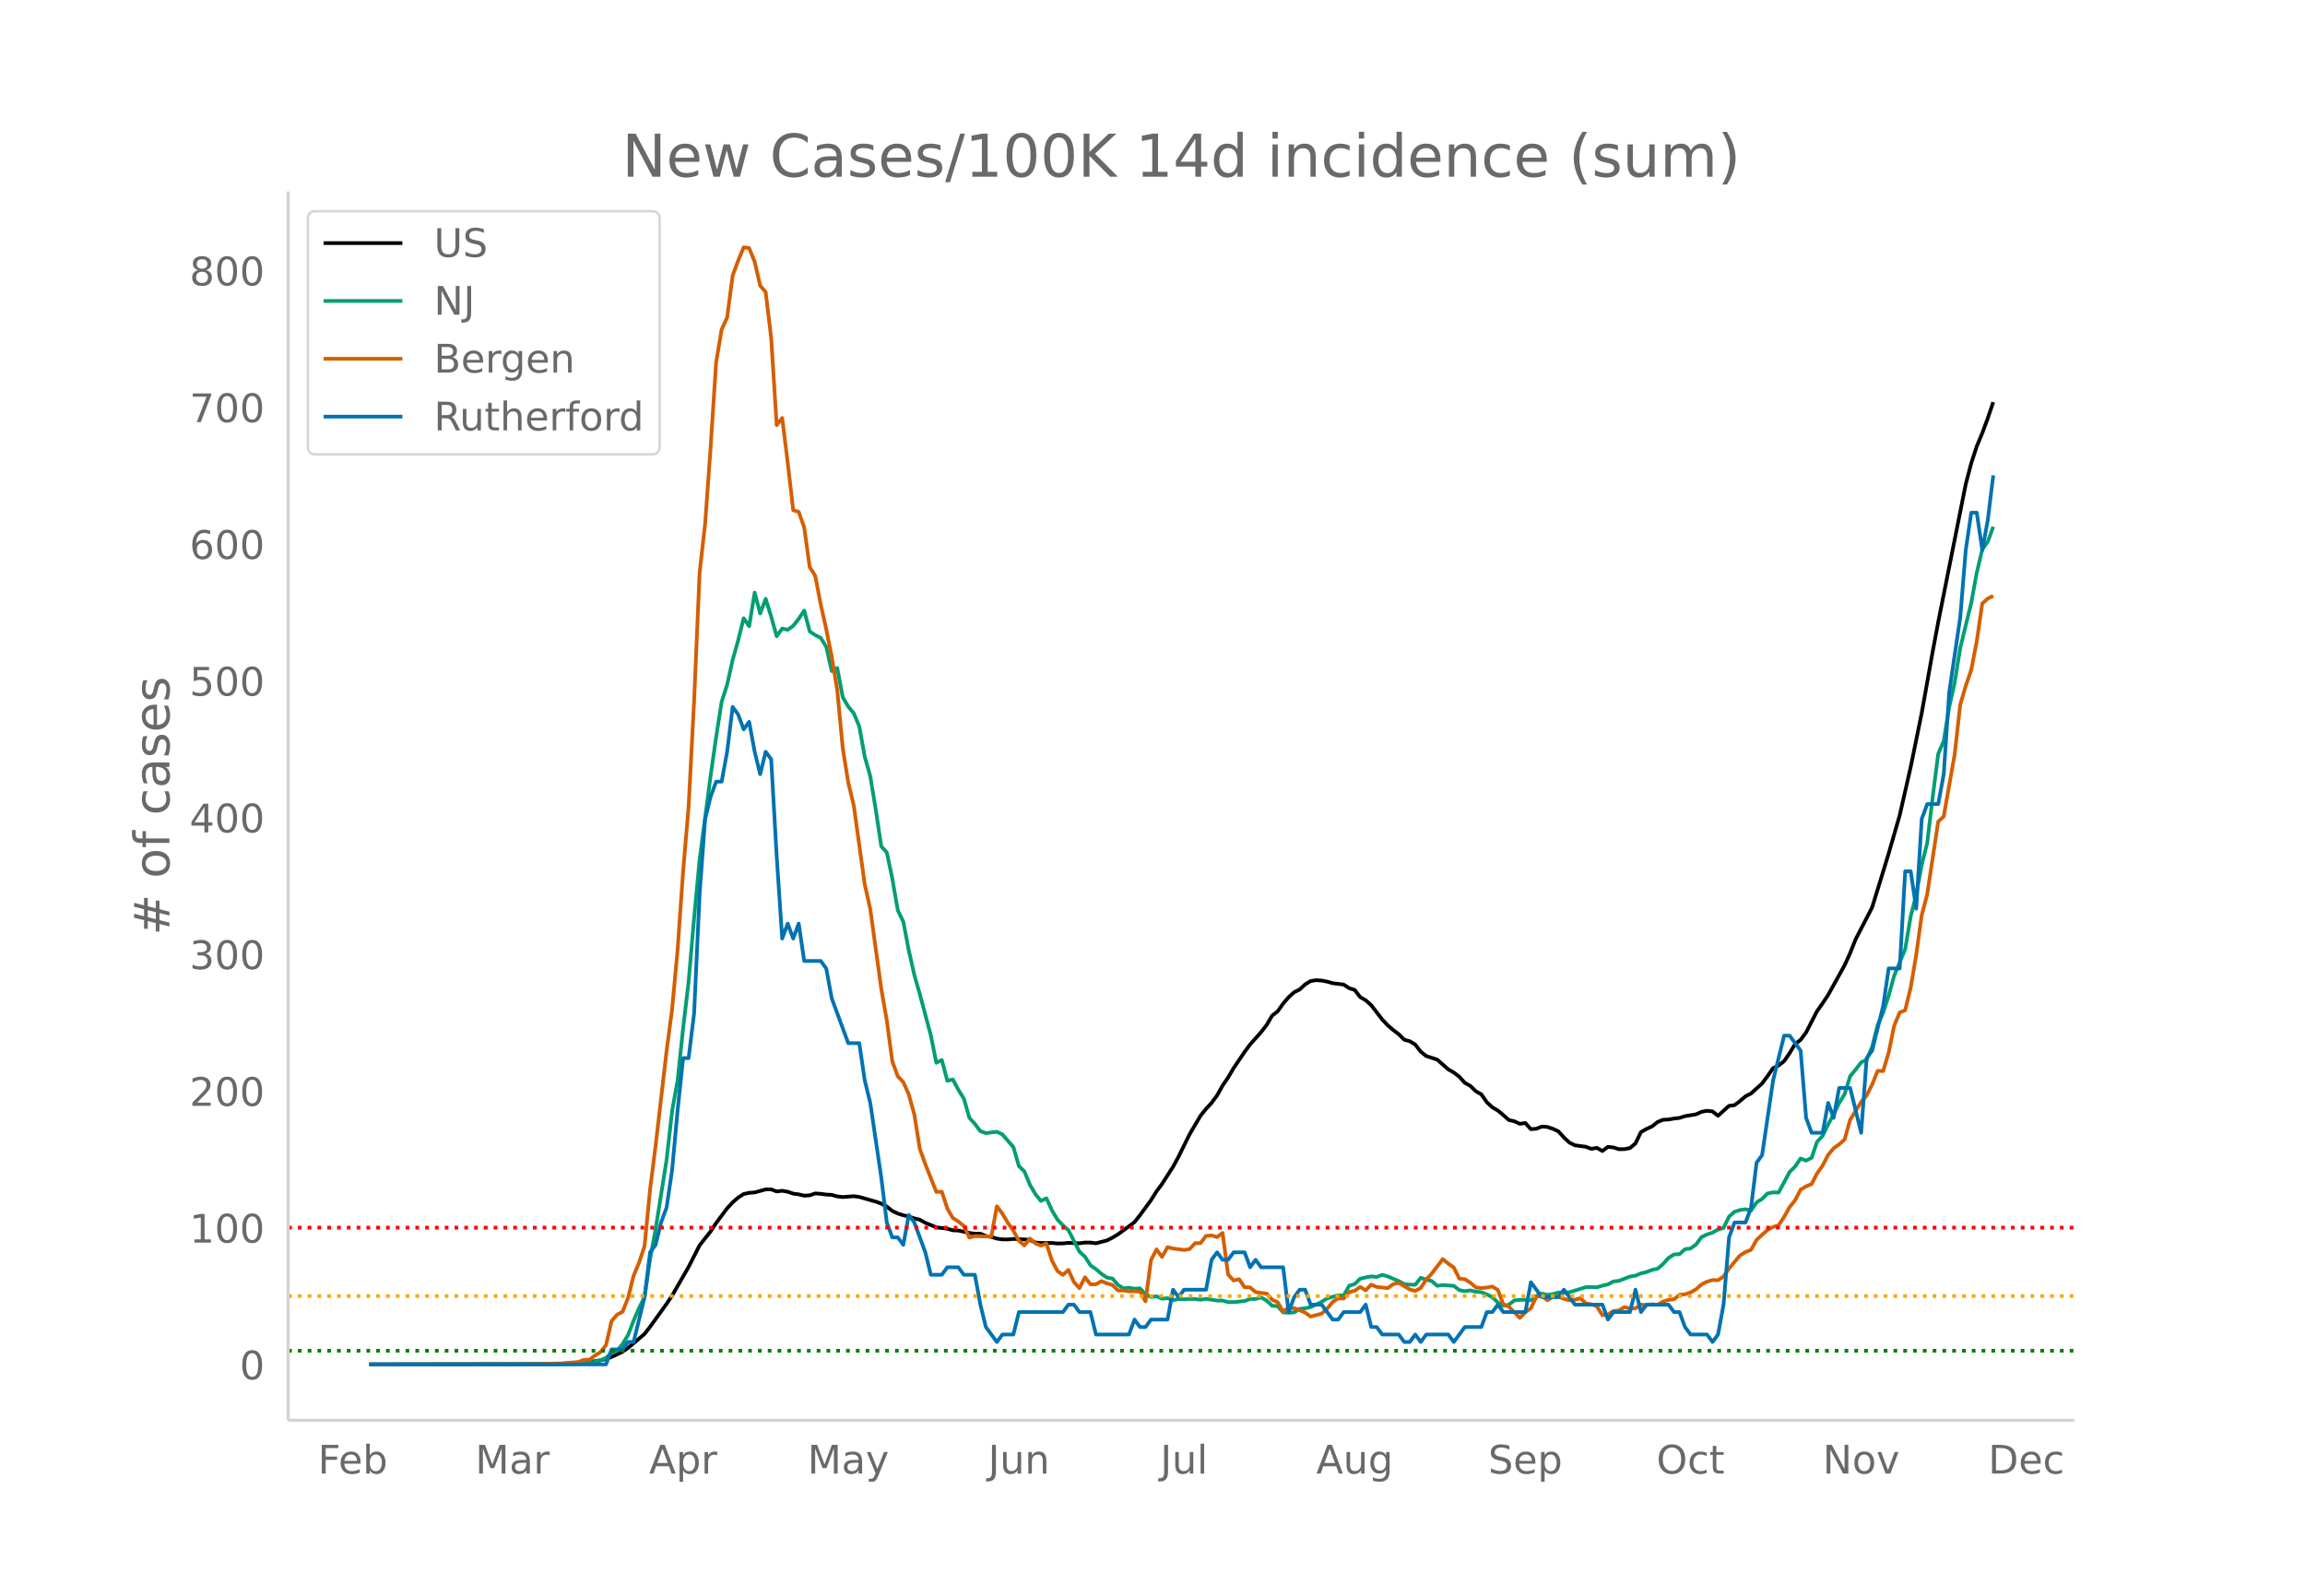 <svg height="864" viewBox="0 0 936 648" width="1248" xmlns="http://www.w3.org/2000/svg" xmlns:xlink="http://www.w3.org/1999/xlink"><defs><style>*{stroke-linecap:butt;stroke-linejoin:round}</style></defs><g id="figure_1"><path d="M0 648h936V0H0z" fill="#fff" id="patch_1"/><g id="axes_1"><path d="M117 576.72h725.4V77.76H117z" fill="none" id="patch_2"/><path clip-path="url(#pc5590ddd05)" d="M149.973 554.04l71.534-.107 8.942-.24 6.706-.45 4.47-.503 2.236-.371 2.236-.547 2.235-.78 4.47-2.144 2.236-1.518 6.707-5.729 2.235-2.873 6.706-9.334 2.236-3.32 6.706-11.679 4.471-8.766 4.471-5.658 2.235-3.375 4.471-5.99 2.236-2.406 2.235-1.945 2.236-1.447 2.235-.49 2.235-.154 4.471-1.231 2.236-.017 2.235.852 2.236-.277 2.235.39 2.236.76 2.235.3 2.235.532 2.236-.137 2.235-.771 2.236.16 2.235.303 2.236.12 2.235.615 2.235.27 4.471-.343 2.236.294 6.706 1.912 2.236.803 2.235 1.205 2.235 1.77 2.236 1.044 2.235.728 2.236.474 2.235.78 2.236.552 2.235 1.247 4.471 1.834 4.47.555 2.236.658 2.236.081 4.47.983 2.236.342 2.235-.04 2.236.945 2.235.375 2.236.686 2.235.31 2.236.026 2.235-.21 4.471.204 2.235.186 2.236 1.076 2.235.188 4.471-.026 2.236.22 2.235-.03 2.235-.222 4.471.183 2.236-.306 2.235.01 2.236.289 4.47-1.161 2.236-1.134 2.235-1.336 4.471-3.286 2.236-1.683 2.235-2.831 4.471-6.073 2.236-3.6 2.235-2.986 4.47-6.956 2.236-4.122 4.471-9.054 4.471-7.6 2.235-2.761 2.236-2.422 2.235-3.022 2.236-4.014 2.235-3.262 2.236-3.797 4.47-6.611 2.236-3.018 4.47-5.029 2.236-2.865 2.236-3.812 2.235-1.74 2.236-3.138 2.235-2.613 2.236-2.01 2.235-1.118 2.235-2.075 2.236-1.359 2.235-.347 2.236.144 2.235.438 2.236.634 4.47.562 2.236 1.47 2.235.706 2.236 2.912 2.235 1.283 2.236 1.998 4.47 5.804 2.236 2.372 2.235 1.91 2.236 1.687 2.235 2.245 2.236.602 2.235 1.361 2.236 2.908 2.235 1.765 4.47 1.46 4.472 3.935 2.235 1.283 2.236 1.705 2.235 2.477 2.236 1.246 2.235 2.17 2.235 1.268 2.236 3.188 2.235 2.075 2.236 1.304 2.235 1.856 2.236 2.003 2.235.514 2.236 1.039 2.235-.327 2.235 2.48 2.236-.15 2.235-.9 2.236.167 2.235.745 2.236 1.033 2.235 2.445 2.235 2.107 2.236 1.119 4.47.6 2.236.84 2.236-.396 2.235 1.272 2.236-1.674 2.235.225 2.235.72 2.236-.027 2.235-.437 2.236-1.86 2.235-4.626 2.236-1.26 2.235-1.022 2.235-1.778 2.236-.937 2.235-.114 2.236-.383 2.235-.26 2.236-.717 4.47-.73 2.236-1.021 2.235-.42 2.236.233 2.235 1.787 4.471-4.032 2.236-.273 2.235-1.694 2.236-1.909 2.235-1.144 4.47-4.047 2.236-3.01 2.236-3.213 2.235-1.082 2.236-1.742 2.235-3.274 2.235-3.66 2.236-1.753 2.235-2.983 4.471-8.697 2.236-3.15 2.235-3.365 6.706-12.09 2.236-4.904 2.235-5.626 6.707-12.963 4.47-14.542 2.236-7.346 4.47-15.45 4.472-19.627 4.47-21.881 4.471-25.011 2.236-11.942 11.177-56.001 2.236-8.544 2.235-6.862 2.235-5.337 2.236-6.062 2.235-6.564h0" fill="none" stroke="#000" stroke-linecap="round" stroke-width="1.5" id="line2d_1"/><path clip-path="url(#pc5590ddd05)" d="M149.973 554.04l78.24-.094 8.942-.219 2.235-.3 4.471-1.056 2.236-1 2.235-1.964 2.235-.925 2.236-2.713 2.235-3.657 2.236-5.783 2.235-5.17 2.236-4.49 2.235-15.429 2.236-12.06 4.47-28.213 2.236-19.818 2.235-12.323 2.236-21.25 2.235-18.88 2.236-25.988L284.099 349l4.471-34.066 2.235-15.598 2.236-14.342 2.235-6.977 2.236-10.077 2.235-7.903 2.236-8.983 2.235 3.226 2.235-13.63 2.236 8.46 2.235-5.952 2.236 7.22 2.235 7.978 2.236-3.126 2.235.5 2.236-1.594 2.235-2.857 2.235-3.339 2.236 8.465 2.235 1.476 2.236 1.15 2.235 3.65 2.236 9.829 2.235-1.263 2.235 11.872 2.236 3.826 2.235 2.663 2.236 5.34 2.235 12.378 2.236 7.858 2.235 13.635 2.236 14.873 2.235 2.426 2.235 10.603 2.236 12.929 2.235 4.607 2.236 11.69 2.235 9.947 2.236 7.778 4.47 16.754 2.236 11.141 2.235-1.125 2.236 8.44 2.235-.557 2.236 4.201 2.235 3.576 2.236 7.79 2.235 2.482 2.235 2.97 2.236.787 4.47-.562 2.236 1.075 4.471 5.176 2.236 7.703 2.235 2.169 2.235 5.395 2.236 3.82 2.235 2.757 2.236-1.075 2.235 4.87 2.236 3.782 2.235 2.332 2.235 1.963 4.471 8.74 2.236 2.02 2.235 3.507 2.236 1.569 2.235 1.9 2.236 1.538 2.235.363 2.235 2.607 2.236 1.369 2.235-.231 2.236.375 2.235-.125 2.236 2.45 2.235 1.038 2.236-.25 2.235.95 2.235-.206 2.236.825 2.235-.45 2.236.1 2.235-.15 2.236.019 2.235.294 2.235-.382 4.471.726 2.236-.02 2.235.645h2.236l4.47-.45 2.236-.838 2.235.013 2.236-.638 2.235 1.281 2.236 2.101 2.235.175 2.236 2.5 2.235.182 2.236-.162 2.235-1.426 2.235-.256 2.236-.438 4.47-2.175 2.236-1.407 4.471-1.238 2.235.119 2.236-4.001 2.235-.663 2.236-2.2 2.235-.526 2.236-.394 2.235.2 2.236-.825 2.235.613 4.47 1.913 2.236 1.194 2.236.244 2.235.05 2.236-2.826 2.235.75 2.235.57 2.236 1.925 2.235-.3 4.471.331 2.236 1.713 2.235.438 2.236-.32 2.235.538 2.235.207 2.236.887 2.235 1.113 2.236 2.182 2.235 1.326 2.236-.444 2.235-1.738 2.236-.232 2.235.007 2.235.15 2.236-1.738 2.235-.994 2.236.587 2.235-.331 2.236-.669 2.235.156 2.235-.237 6.707-2.082 2.235-.038 2.236.094 2.235-.663 2.236-.518 2.235-1.194 2.235-.238 4.471-1.738 2.236-.375 2.235-.932 2.236-.531 2.235-.875 2.235-.463 2.236-1.882 2.235-2.507 2.236-1.406 2.235-.125 2.236-2.026 2.235-.281 2.236-1.582 2.235-3.038 2.235-1.082 2.236-.744 2.235-1.269 2.236-.625 2.235-4.589 2.236-1.982 2.235-.712 2.236-.332 2.235.563 2.235-3.326 2.236-1.413 2.235-2.232 2.236-.437 2.235.08 4.471-8.314 2.235-2.244 2.236-3.264 2.235.85 2.236-1.125 2.235-6.533 2.236-2.363 2.235-4.67 2.236-4.12 2.235-4.551 2.235-3.62 2.236-7.29 2.235-2.682 2.236-2.926 2.235-1.1 2.236-5.251 2.235-8.765 2.235-5.002 2.236-6.977 2.235-8.083 4.471-10.79 2.236-13.317 2.235-8.746 2.236-12.135 2.235-8.884 2.235-18.692 2.236-17.474 2.235-5.32 2.236-13.742 2.235-10.071 2.236-13.88 4.47-18.33 2.236-12.222 2.235-9.521 2.236-3.113 2.235-6.108h0" fill="none" stroke="#009e73" stroke-linecap="round" stroke-width="1.5" id="line2d_2"/><path clip-path="url(#pc5590ddd05)" d="M149.973 554.04l64.827-.06 13.413-.357 2.236-.238 2.235-.12 2.235-.238 2.236-.834 2.235-.06 2.236-1.727 2.235-1.37 2.236-2.859 2.235-9.71 2.235-2.62 2.236-1.191 2.235-5.6 2.236-8.994 2.235-5.361 2.236-6.79 2.235-22.934 2.236-17.572 4.47-38.659 2.236-16.917 2.235-24.065 2.236-31.927 2.235-26.27 2.236-43.007 2.235-52.06 2.236-19.777 2.235-31.153 2.235-34.49 2.236-13.283 2.235-4.884 2.236-17.036 2.235-6.016 2.236-5.421 2.235.298 2.235 5.54 2.236 9.709 2.235 2.62 2.236 18.645 2.235 35.383 2.236-2.919 2.235 18.049 2.236 19.418 2.235.656 2.235 6.314 2.236 16.142 2.235 3.515 2.236 11.615 2.235 10.067 2.236 11.139 2.235 13.522 2.235 23.648 2.236 13.938 2.235 9.293 4.471 32.166 2.236 9.947 4.47 32.404 2.236 12.748 2.235 16.678 2.236 6.076 2.235 2.383 2.236 5.003 2.235 8.101 2.236 13.939 2.235 6.255 4.471 11.258 2.235-.06 2.236 6.85 2.235 3.812 2.236 1.43 2.235 1.787 2.236 4.765 2.235-.655 4.47.179 2.236-.06 2.236-12.21 2.235 2.977 2.236 3.753 2.235 3.217 2.236 4.05 2.235 1.906 2.235-2.8 2.236 1.967 2.235.893 2.236-.834 2.235 6.91 2.236 4.229 2.235 1.608 2.235-2.025 2.236 4.944 2.235 2.442 2.236-4.408 2.235 2.86h2.236l2.235-1.31 2.236.952 2.235.655 2.235 2.204h2.236l2.235.358 2.236-.06 2.235.179 2.236 3.931 2.235-16.738 2.236-4.348 2.235 3.038 2.235-3.932 2.236.536 4.47.596 2.236-.357 2.236-2.383 2.235-.06 2.235-2.918 2.236-.18 2.235.656 2.236-1.668 2.235 16.858 2.236 2.442 2.235-.536 2.236 3.276 2.235.06 2.235 1.906 2.236.357 2.235.238 2.236 2.502 2.235 1.013 2.236 3.693 2.235-1.43 2.236.179 2.235.834 2.235.953 2.236 1.608 4.47-1.191 2.236-2.025 2.236-2.68 2.235-1.55 2.235.12 2.236-2.621 2.235-.536 2.236-1.55 2.235 1.37 2.236-2.322 2.235.953 4.471.476 2.235-1.608 2.236-.536 4.47 2.68 2.236.596 2.236-1.191 2.235-3.455 2.235-2.383 4.471-5.897 2.236 1.847 2.235 1.548 2.236 4.528 2.235.238 2.236 1.37 2.235 1.966 2.235.297 2.236-.238 2.235-.417 2.236 1.37 2.235 5.838 2.236.953 4.47 4.586 2.236-2.323 2.235-1.548 2.236-4.706 2.235-.417 2.236 1.846 2.235-1.37 2.236-.119 2.235.894 2.235.595 2.236-.238 2.235-.655 2.236 2.144 2.235.358 2.236.834 2.235 3.633 2.236-.298 2.235-1.43 2.235-.238 2.236-1.37 2.235.596 2.236-.06 2.235-1.548 2.236.238 2.235-.357 2.235.238 2.236-1.31 2.235-.715 2.236-.239 2.235-1.787 2.236-.238 2.235-.715 2.236-1.31 2.235-1.966 2.235-1.132 2.236-.655 2.235.06 2.236-1.49 2.235-3.276 4.471-5.301 2.236-1.37 2.235-.894 2.235-4.05 4.471-4.05 2.236-1.192 2.235-.655 2.236-3.395 2.235-3.991 2.235-2.8 2.236-4.289 2.235-1.37 2.236-.893 2.235-4.349 2.236-3.157 2.235-4.348 2.236-2.68 2.235-1.609 2.235-1.966 2.236-7.982 4.47-7.267 2.236-2.62 2.236-4.468 2.235-5.54 2.235.06 2.236-7.446 2.235-10.9 2.236-5.421 2.235-.894 2.236-9.173 2.235-13.224 2.236-16.142 2.235-8.519 4.47-29.545 2.236-2.084 4.471-25.316 2.236-20.074 2.235-7.625 2.236-6.492 2.235-11.556 2.235-15.369 2.236-2.084 2.235-1.073h0" fill="none" stroke="#d55e00" stroke-linecap="round" stroke-width="1.5" id="line2d_3"/><path clip-path="url(#pc5590ddd05)" d="M149.973 554.04h96.124l2.235-6.068h4.47l2.236-3.033h2.236l4.47-18.203 2.236-18.203 2.236-3.034 2.235-9.102 2.235-6.067 2.236-15.17 2.235-24.27 2.236-21.237h2.235l2.236-18.203 2.235-48.541 2.236-30.338 2.235-9.102 2.235-6.068h2.236l2.235-12.135 2.236-18.203 2.235 3.034 2.236 6.068 2.235-3.034 2.235 12.135 2.236 9.102 2.235-9.102 2.236 3.034 2.235 39.44 2.236 33.372 2.235-6.068 2.236 6.068 2.235-6.068 2.235 15.17h6.707l2.235 3.033 2.236 12.135 6.706 18.203h4.47l2.236 15.17 2.236 9.101 4.47 30.338 2.236 18.203 2.235 6.068h2.236l2.235 3.034 2.236-12.136 2.235 3.034 4.471 12.136 2.236 9.101h4.47l2.236-3.034h4.47l2.236 3.034h4.471l2.235 12.135 2.236 9.102 4.47 6.068 2.236-3.034h4.471l2.236-9.102h17.883l2.235-3.034h2.236l2.235 3.034h4.471l2.236 9.102h13.412l2.236-6.068 2.235 3.034h2.236l2.235-3.034h6.706l2.236-12.135 2.235 3.034 2.236-3.034h8.941l2.236-12.136 2.235-3.033 2.236 3.033h2.235l2.236-3.033h4.47l2.236 6.067 2.235-3.034 2.236 3.034h8.942l2.235 18.203 2.236-6.067 2.235-3.034h2.235l2.236 6.067h4.47l4.472 6.068h2.235l2.235-3.034h6.707l2.235-3.034 2.236 9.102h2.235l2.236 3.034H568l2.235 3.034h2.236l2.235-3.034 2.236 3.034 2.235-3.034h8.942l2.235 3.034 4.471-6.068h6.706l2.236-6.068h2.235l2.236-3.034 2.235 3.034h8.942l2.235-12.135 4.471 6.068h6.707l2.235-3.034 4.47 6.067h11.178l2.236 6.068 2.235-3.034h6.706l2.236-9.101 2.235 9.101 2.236-3.034h8.941l2.236 3.034h2.235l2.236 6.068 2.235 3.034h6.706l2.236 3.034 2.235-3.034 2.236-12.136 2.235-27.304 2.236-6.068h4.47l2.236-6.067 2.235-18.203 2.236-3.034 4.47-30.338 4.472-18.203h2.235l4.47 6.067 2.236 27.305 2.236 6.067h4.47l2.236-12.135 2.236 6.068 2.235-12.136h4.47l4.472 18.203 2.235-30.338 2.236-3.034 4.47-18.203 2.236-15.169h4.47l2.236-39.44h2.236l2.235 15.17 2.236-36.406 2.235-6.068h4.47l2.236-12.135 2.236-33.372 4.47-30.339 2.236-27.304 2.236-15.17h2.235l2.235 15.17 2.236-12.136 2.235-18.202h0" fill="none" stroke="#0072b2" stroke-linecap="round" stroke-width="1.5" id="line2d_4"/><path clip-path="url(#pc5590ddd05)" d="M117 548.487h725.4" fill="none" stroke="green" stroke-dasharray="1.5,2.475" stroke-width="1.5" id="line2d_5"/><path clip-path="url(#pc5590ddd05)" d="M117 526.276h725.4" fill="none" stroke="orange" stroke-dasharray="1.5,2.475" stroke-width="1.5" id="line2d_6"/><path clip-path="url(#pc5590ddd05)" d="M117 498.512h725.4" fill="none" stroke="red" stroke-dasharray="1.5,2.475" stroke-width="1.5" id="line2d_7"/><path d="M117 576.72V77.76" fill="none" stroke="#d3d3d3" stroke-linecap="square" stroke-width="1.25" id="patch_3"/><path d="M117 576.72h725.4" fill="none" stroke="#d3d3d3" stroke-linecap="square" stroke-width="1.25" id="patch_4"/><g id="matplotlib.axis_1"><g id="xtick_1"><g transform="matrix(.16 0 0 -.16 129.104 598.378)" fill="#696969" id="text_1"><defs><path d="M9.813 72.906h41.89v-8.312H19.672V43.109h28.906v-8.297H19.672V0h-9.86z" id="DejaVuSans-70"/><path d="M56.203 29.594v-4.39H14.891q.593-9.282 5.593-14.142 5-4.859 13.938-4.859 5.172 0 10.031 1.266 4.86 1.265 9.656 3.812v-8.5Q49.266.734 44.187-.344 39.11-1.422 33.892-1.422q-13.094 0-20.735 7.61-7.64 7.625-7.64 20.625 0 13.421 7.25 21.296Q20.016 56 32.328 56q11.031 0 17.453-7.11 6.422-7.093 6.422-19.296zm-8.984 2.64q-.094 7.36-4.125 11.75-4.032 4.407-10.672 4.407-7.516 0-12.031-4.25-4.516-4.25-5.203-11.97z" id="DejaVuSans-101"/><path d="M48.688 27.297q0 9.906-4.079 15.547-4.078 5.64-11.203 5.64-7.14 0-11.218-5.64-4.079-5.64-4.079-15.547 0-9.906 4.078-15.547 4.079-5.64 11.22-5.64 7.124 0 11.202 5.64t4.078 15.547zM18.108 46.39q2.844 4.875 7.157 7.234Q29.594 56 35.594 56q9.968 0 16.187-7.906 6.235-7.907 6.235-20.797T51.78 6.484q-6.218-7.906-16.187-7.906-6 0-10.328 2.375-4.313 2.375-7.157 7.25V0H9.08v75.984h9.03z" id="DejaVuSans-98"/></defs><use xlink:href="#DejaVuSans-70"/><use x="52.02" xlink:href="#DejaVuSans-101"/><use x="113.543" xlink:href="#DejaVuSans-98"/></g></g><g id="xtick_2"><g transform="matrix(.16 0 0 -.16 193 598.378)" fill="#696969" id="text_2"><defs><path d="M9.813 72.906h14.703l18.593-49.61 18.703 49.61h14.704V0H66.89v64.016l-18.797-50h-9.907l-18.796 50V0H9.813z" id="DejaVuSans-77"/><path d="M34.281 27.484q-10.89 0-15.093-2.484-4.204-2.484-4.204-8.5 0-4.781 3.157-7.594 3.156-2.797 8.562-2.797 7.485 0 12 5.297 4.516 5.297 4.516 14.078v2zm17.922 3.72V0H43.22v8.297Q40.14 3.328 35.547.953q-4.594-2.375-11.234-2.375-8.391 0-13.36 4.719Q6 8.016 6 15.922q0 9.219 6.172 13.906 6.187 4.688 18.437 4.688h12.61v.89q0 6.203-4.078 9.594-4.078 3.39-11.453 3.39-4.688 0-9.141-1.124-4.438-1.125-8.531-3.375v8.312q4.921 1.906 9.562 2.844 4.64.953 9.031.953 11.875 0 17.735-6.156 5.86-6.14 5.86-18.64z" id="DejaVuSans-97"/><path d="M41.11 46.297q-1.516.875-3.297 1.281Q36.03 48 33.89 48q-7.625 0-11.703-4.953-4.079-4.953-4.079-14.234V0H9.08v54.688h9.03v-8.5q2.844 4.984 7.375 7.39Q30.031 56 36.531 56q.922 0 2.047-.125 1.125-.11 2.484-.36z" id="DejaVuSans-114"/></defs><use xlink:href="#DejaVuSans-77"/><use x="86.279" xlink:href="#DejaVuSans-97"/><use x="147.559" xlink:href="#DejaVuSans-114"/></g></g><g id="xtick_3"><g transform="matrix(.16 0 0 -.16 263.553 598.378)" fill="#696969" id="text_3"><defs><path d="M34.188 63.188L20.797 26.906h26.812zm-5.579 9.718h11.188L67.578 0h-10.25l-6.64 18.703h-32.86L11.188 0H.78z" id="DejaVuSans-65"/><path d="M18.11 8.203v-29H9.077v75.484h9.031v-8.296q2.844 4.875 7.157 7.234Q29.594 56 35.594 56q9.968 0 16.187-7.906 6.235-7.907 6.235-20.797T51.78 6.484q-6.218-7.906-16.187-7.906-6 0-10.328 2.375-4.313 2.375-7.157 7.25zm30.578 19.094q0 9.906-4.079 15.547-4.078 5.64-11.203 5.64-7.14 0-11.218-5.64-4.079-5.64-4.079-15.547 0-9.906 4.078-15.547 4.079-5.64 11.22-5.64 7.124 0 11.202 5.64t4.078 15.547z" id="DejaVuSans-112"/></defs><use xlink:href="#DejaVuSans-65"/><use x="68.408" xlink:href="#DejaVuSans-112"/><use x="131.885" xlink:href="#DejaVuSans-114"/></g></g><g id="xtick_4"><g transform="matrix(.16 0 0 -.16 327.916 598.378)" fill="#696969" id="text_4"><defs><path d="M32.172-5.078q-3.797-9.766-7.422-12.735-3.61-2.984-9.656-2.984H7.906v7.516h5.282q3.703 0 5.75 1.765Q21-9.766 23.483-3.219l1.61 4.094-22.11 53.813H12.5l17.094-42.766 17.093 42.766h9.516z" id="DejaVuSans-121"/></defs><use xlink:href="#DejaVuSans-77"/><use x="86.279" xlink:href="#DejaVuSans-97"/><use x="147.559" xlink:href="#DejaVuSans-121"/></g></g><g id="xtick_5"><g transform="matrix(.16 0 0 -.16 401.255 598.378)" fill="#696969" id="text_5"><defs><path d="M9.813 72.906h9.859V5.078q0-13.187-5-19.14-5-5.954-16.094-5.954h-3.75v8.297h3.078q6.531 0 9.219 3.672Q9.813-4.39 9.813 5.078z" id="DejaVuSans-74"/><path d="M8.5 21.578v33.11h8.984V21.922q0-7.766 3.016-11.656 3.031-3.875 9.094-3.875 7.265 0 11.484 4.64 4.234 4.64 4.234 12.656v31h8.985V0h-8.984v8.406Q42.047 3.422 37.718 1q-4.313-2.422-10.032-2.422-9.421 0-14.312 5.86Q8.5 10.296 8.5 21.578zM31.11 56z" id="DejaVuSans-117"/><path d="M54.89 33.016V0h-8.984v32.719q0 7.765-3.031 11.61-3.031 3.858-9.078 3.858-7.281 0-11.484-4.64-4.204-4.625-4.204-12.64V0H9.08v54.688h9.03v-8.5q3.235 4.937 7.594 7.374Q30.078 56 35.797 56q9.422 0 14.25-5.828 4.844-5.828 4.844-17.156z" id="DejaVuSans-110"/></defs><use xlink:href="#DejaVuSans-74"/><use x="29.492" xlink:href="#DejaVuSans-117"/><use x="92.871" xlink:href="#DejaVuSans-110"/></g></g><g id="xtick_6"><g transform="matrix(.16 0 0 -.16 471.165 598.378)" fill="#696969" id="text_6"><defs><path d="M9.422 75.984h8.984V0H9.422z" id="DejaVuSans-108"/></defs><use xlink:href="#DejaVuSans-74"/><use x="29.492" xlink:href="#DejaVuSans-117"/><use x="92.871" xlink:href="#DejaVuSans-108"/></g></g><g id="xtick_7"><g transform="matrix(.16 0 0 -.16 534.495 598.378)" fill="#696969" id="text_7"><defs><path d="M45.406 27.984q0 9.766-4.031 15.125-4.016 5.375-11.297 5.375-7.219 0-11.25-5.375-4.031-5.359-4.031-15.125 0-9.718 4.031-15.093t11.25-5.375q7.281 0 11.297 5.375 4.031 5.375 4.031 15.093zm8.985-21.203q0-13.953-6.203-20.765Q42-20.797 29.203-20.797q-4.734 0-8.937.703-4.203.703-8.157 2.172v8.735q3.954-2.141 7.813-3.157 3.86-1.031 7.86-1.031 8.843 0 13.234 4.61 4.39 4.609 4.39 13.937v4.453q-2.781-4.844-7.125-7.234Q33.938 0 27.875 0 17.828 0 11.672 7.656q-6.156 7.672-6.156 20.328 0 12.688 6.156 20.344Q17.828 56 27.875 56q6.063 0 10.406-2.39 4.344-2.391 7.125-7.22v8.297h8.985z" id="DejaVuSans-103"/></defs><use xlink:href="#DejaVuSans-65"/><use x="68.408" xlink:href="#DejaVuSans-117"/><use x="131.787" xlink:href="#DejaVuSans-103"/></g></g><g id="xtick_8"><g transform="matrix(.16 0 0 -.16 604.335 598.378)" fill="#696969" id="text_8"><defs><path d="M53.516 70.516V60.89q-5.61 2.687-10.594 4-4.984 1.328-9.625 1.328-8.047 0-12.422-3.125t-4.375-8.89q0-4.845 2.906-7.313 2.907-2.453 11.016-3.97l5.953-1.218q11.031-2.11 16.281-7.406 5.25-5.297 5.25-14.172 0-10.61-7.11-16.078-7.093-5.469-20.812-5.469-5.172 0-11.015 1.172Q13.14.922 6.89 3.219v10.156q6-3.36 11.765-5.078 5.766-1.703 11.328-1.703 8.438 0 13.032 3.312 4.593 3.328 4.593 9.485 0 5.359-3.297 8.39-3.296 3.032-10.812 4.547L27.484 33.5q-11.03 2.188-15.968 6.875-4.922 4.688-4.922 13.047 0 9.672 6.812 15.234 6.813 5.563 18.766 5.563 5.14 0 10.453-.938 5.328-.922 10.89-2.765z" id="DejaVuSans-83"/></defs><use xlink:href="#DejaVuSans-83"/><use x="63.477" xlink:href="#DejaVuSans-101"/><use x="125" xlink:href="#DejaVuSans-112"/></g></g><g id="xtick_9"><g transform="matrix(.16 0 0 -.16 672.646 598.378)" fill="#696969" id="text_9"><defs><path d="M39.406 66.219q-10.75 0-17.078-8.016-6.312-8-6.312-21.828 0-13.766 6.312-21.781 6.328-8 17.078-8 10.735 0 17.016 8 6.281 8.015 6.281 21.781 0 13.828-6.281 21.828-6.281 8.016-17.016 8.016zm0 8q15.328 0 24.5-10.281 9.188-10.282 9.188-27.563 0-17.234-9.188-27.516-9.172-10.28-24.5-10.28-15.375 0-24.593 10.25-9.204 10.265-9.204 27.546t9.204 27.563q9.218 10.28 24.593 10.28z" id="DejaVuSans-79"/><path d="M48.781 52.594v-8.407q-3.812 2.11-7.64 3.157-3.828 1.047-7.735 1.047-8.75 0-13.593-5.547-4.829-5.532-4.829-15.547 0-10.016 4.829-15.563 4.843-5.53 13.593-5.53 3.907 0 7.735 1.046 3.828 1.047 7.64 3.156V2.094Q45.016.344 40.984-.531q-4.015-.89-8.562-.89-12.36 0-19.64 7.765-7.266 7.765-7.266 20.953 0 13.375 7.343 21.031Q20.22 56 33.016 56q4.14 0 8.093-.86 3.953-.843 7.672-2.546z" id="DejaVuSans-99"/><path d="M18.313 70.219V54.688h18.5v-6.985h-18.5V18.016q0-6.688 1.828-8.594 1.828-1.906 7.453-1.906h9.218V0h-9.218q-10.407 0-14.36 3.875-3.953 3.89-3.953 14.14v29.688H2.687v6.984h6.594V70.22z" id="DejaVuSans-116"/></defs><use xlink:href="#DejaVuSans-79"/><use x="78.711" xlink:href="#DejaVuSans-99"/><use x="133.691" xlink:href="#DejaVuSans-116"/></g></g><g id="xtick_10"><g transform="matrix(.16 0 0 -.16 740.162 598.378)" fill="#696969" id="text_10"><defs><path d="M9.813 72.906h13.28l32.329-60.984v60.984h9.562V0h-13.28L19.39 60.984V0H9.813z" id="DejaVuSans-78"/><path d="M30.61 48.39q-7.22 0-11.422-5.64-4.204-5.64-4.204-15.453 0-9.813 4.172-15.453 4.188-5.64 11.453-5.64 7.188 0 11.375 5.655 4.203 5.672 4.203 15.438 0 9.719-4.203 15.406-4.187 5.688-11.375 5.688zm0 7.61q11.718 0 18.406-7.625 6.703-7.61 6.703-21.078 0-13.422-6.703-21.078-6.688-7.64-18.407-7.64-11.765 0-18.437 7.64-6.656 7.656-6.656 21.078 0 13.469 6.656 21.078Q18.844 56 30.609 56z" id="DejaVuSans-111"/><path d="M2.984 54.688H12.5L29.594 8.797l17.093 45.89h9.516L35.687 0H23.485z" id="DejaVuSans-118"/></defs><use xlink:href="#DejaVuSans-78"/><use x="74.805" xlink:href="#DejaVuSans-111"/><use x="135.986" xlink:href="#DejaVuSans-118"/></g></g><g id="xtick_11"><g transform="matrix(.16 0 0 -.16 807.359 598.378)" fill="#696969" id="text_11"><defs><path d="M19.672 64.797V8.109h11.922q15.093 0 22.093 6.829 7 6.843 7 21.593 0 14.64-7 21.453-7 6.813-22.093 6.813zm-9.86 8.11h20.266q21.188 0 31.094-8.813 9.922-8.813 9.922-27.563 0-18.86-9.969-27.703Q51.172 0 30.078 0H9.813z" id="DejaVuSans-68"/></defs><use xlink:href="#DejaVuSans-68"/><use x="77.002" xlink:href="#DejaVuSans-101"/><use x="138.525" xlink:href="#DejaVuSans-99"/></g></g></g><g id="matplotlib.axis_2"><g id="ytick_1"><g transform="matrix(.16 0 0 -.16 97.32 560.119)" fill="#696969" id="text_12"><defs><path d="M31.781 66.406q-7.61 0-11.453-7.5Q16.5 51.422 16.5 36.375q0-14.984 3.828-22.484 3.844-7.5 11.453-7.5 7.672 0 11.5 7.5 3.844 7.5 3.844 22.484 0 15.047-3.844 22.531-3.828 7.5-11.5 7.5zm0 7.813q12.266 0 18.735-9.703 6.468-9.688 6.468-28.141 0-18.406-6.468-28.11-6.47-9.687-18.735-9.687-12.25 0-18.718 9.688-6.47 9.703-6.47 28.109 0 18.453 6.47 28.14Q19.53 74.22 31.78 74.22z" id="DejaVuSans-48"/></defs><use xlink:href="#DejaVuSans-48"/></g></g><g id="ytick_2"><g transform="matrix(.16 0 0 -.16 76.96 504.59)" fill="#696969" id="text_13"><defs><path d="M12.406 8.297h16.11v55.625l-17.532-3.516v8.985l17.438 3.515h9.86V8.296H54.39V0H12.406z" id="DejaVuSans-49"/></defs><use xlink:href="#DejaVuSans-49"/><use x="63.623" xlink:href="#DejaVuSans-48"/><use x="127.246" xlink:href="#DejaVuSans-48"/></g></g><g id="ytick_3"><g transform="matrix(.16 0 0 -.16 76.96 449.062)" fill="#696969" id="text_14"><defs><path d="M19.188 8.297h34.421V0H7.33v8.297q5.609 5.812 15.296 15.594 9.703 9.797 12.188 12.64 4.734 5.313 6.609 9 1.89 3.688 1.89 7.25 0 5.813-4.078 9.469-4.078 3.672-10.625 3.672-4.64 0-9.797-1.61-5.14-1.609-11-4.89v9.969Q13.767 71.78 18.938 73q5.188 1.219 9.485 1.219 11.328 0 18.062-5.672 6.735-5.656 6.735-15.125 0-4.5-1.688-8.531-1.672-4.016-6.125-9.485-1.218-1.422-7.765-8.187-6.532-6.766-18.453-18.922z" id="DejaVuSans-50"/></defs><use xlink:href="#DejaVuSans-50"/><use x="63.623" xlink:href="#DejaVuSans-48"/><use x="127.246" xlink:href="#DejaVuSans-48"/></g></g><g id="ytick_4"><g transform="matrix(.16 0 0 -.16 76.96 393.534)" fill="#696969" id="text_15"><defs><path d="M40.578 39.313Q47.656 37.797 51.625 33q3.984-4.781 3.984-11.813 0-10.78-7.422-16.703-7.421-5.906-21.093-5.906-4.578 0-9.438.906-4.86.907-10.031 2.72v9.515q4.094-2.39 8.969-3.61 4.89-1.218 10.218-1.218 9.266 0 14.125 3.656 4.86 3.656 4.86 10.64 0 6.454-4.516 10.079-4.515 3.64-12.562 3.64h-8.5v8.11h8.89q7.266 0 11.125 2.906 3.86 2.906 3.86 8.375 0 5.61-3.985 8.61-3.968 3.015-11.39 3.015-4.063 0-8.703-.89-4.641-.876-10.203-2.72v8.782q5.624 1.562 10.53 2.344 4.907.78 9.25.78 11.235 0 17.766-5.109 6.547-5.093 6.547-13.78 0-6.063-3.468-10.235-3.47-4.172-9.86-5.782z" id="DejaVuSans-51"/></defs><use xlink:href="#DejaVuSans-51"/><use x="63.623" xlink:href="#DejaVuSans-48"/><use x="127.246" xlink:href="#DejaVuSans-48"/></g></g><g id="ytick_5"><g transform="matrix(.16 0 0 -.16 76.96 338.006)" fill="#696969" id="text_16"><defs><path d="M37.797 64.313L12.89 25.39h24.906zm-2.594 8.593H47.61V25.391h10.407v-8.203H47.609V0h-9.812v17.188H4.89v9.515z" id="DejaVuSans-52"/></defs><use xlink:href="#DejaVuSans-52"/><use x="63.623" xlink:href="#DejaVuSans-48"/><use x="127.246" xlink:href="#DejaVuSans-48"/></g></g><g id="ytick_6"><g transform="matrix(.16 0 0 -.16 76.96 282.478)" fill="#696969" id="text_17"><defs><path d="M10.797 72.906h38.719v-8.312H19.828v-17.86q2.14.735 4.281 1.094 2.157.36 4.313.36 12.203 0 19.328-6.688 7.14-6.688 7.14-18.11 0-11.765-7.328-18.296-7.328-6.516-20.656-6.516-4.593 0-9.36.781-4.75.782-9.827 2.344v9.922q4.39-2.39 9.078-3.563 4.687-1.171 9.906-1.171 8.453 0 13.375 4.437 4.938 4.438 4.938 12.063 0 7.609-4.938 12.047-4.922 4.453-13.375 4.453-3.953 0-7.89-.875-3.922-.875-8.016-2.735z" id="DejaVuSans-53"/></defs><use xlink:href="#DejaVuSans-53"/><use x="63.623" xlink:href="#DejaVuSans-48"/><use x="127.246" xlink:href="#DejaVuSans-48"/></g></g><g id="ytick_7"><g transform="matrix(.16 0 0 -.16 76.96 226.95)" fill="#696969" id="text_18"><defs><path d="M33.016 40.375q-6.641 0-10.532-4.547-3.875-4.531-3.875-12.437 0-7.86 3.875-12.438 3.891-4.562 10.532-4.562 6.64 0 10.515 4.562 3.875 4.578 3.875 12.438 0 7.906-3.875 12.437-3.875 4.547-10.515 4.547zm19.578 30.922v-8.984q-3.719 1.75-7.5 2.671-3.782.938-7.5.938-9.766 0-14.922-6.594-5.14-6.594-5.875-19.922 2.875 4.25 7.219 6.516 4.359 2.266 9.578 2.266 10.984 0 17.36-6.672 6.374-6.657 6.374-18.125 0-11.235-6.64-18.032-6.641-6.78-17.672-6.78-12.657 0-19.344 9.687-6.688 9.703-6.688 28.109 0 17.281 8.204 27.563 8.203 10.28 22.015 10.28 3.719 0 7.5-.734t7.89-2.187z" id="DejaVuSans-54"/></defs><use xlink:href="#DejaVuSans-54"/><use x="63.623" xlink:href="#DejaVuSans-48"/><use x="127.246" xlink:href="#DejaVuSans-48"/></g></g><g id="ytick_8"><g transform="matrix(.16 0 0 -.16 76.96 171.422)" fill="#696969" id="text_19"><defs><path d="M8.203 72.906h46.875v-4.203L28.61 0H18.312L43.22 64.594H8.203z" id="DejaVuSans-55"/></defs><use xlink:href="#DejaVuSans-55"/><use x="63.623" xlink:href="#DejaVuSans-48"/><use x="127.246" xlink:href="#DejaVuSans-48"/></g></g><g id="ytick_9"><g transform="matrix(.16 0 0 -.16 76.96 115.894)" fill="#696969" id="text_20"><defs><path d="M31.781 34.625q-7.031 0-11.062-3.766-4.016-3.765-4.016-10.343 0-6.594 4.016-10.36Q24.75 6.391 31.78 6.391q7.032 0 11.078 3.78 4.063 3.798 4.063 10.345 0 6.578-4.031 10.343-4.016 3.766-11.11 3.766zm-9.86 4.188q-6.343 1.562-9.89 5.906Q8.5 49.079 8.5 55.329q0 8.733 6.219 13.812 6.234 5.078 17.062 5.078 10.89 0 17.094-5.078 6.203-5.079 6.203-13.813 0-6.25-3.547-10.61-3.531-4.343-9.828-5.906 7.125-1.656 11.094-6.5 3.984-4.828 3.984-11.796 0-10.61-6.468-16.282-6.47-5.656-18.532-5.656-12.047 0-18.531 5.656-6.469 5.672-6.469 16.282 0 6.968 4 11.797 4.016 4.843 11.14 6.5zM18.314 54.39q0-5.657 3.53-8.828 3.548-3.172 9.938-3.172 6.36 0 9.938 3.172 3.593 3.171 3.593 8.828 0 5.672-3.593 8.843-3.578 3.172-9.938 3.172-6.39 0-9.937-3.172-3.532-3.172-3.532-8.843z" id="DejaVuSans-56"/></defs><use xlink:href="#DejaVuSans-56"/><use x="63.623" xlink:href="#DejaVuSans-48"/><use x="127.246" xlink:href="#DejaVuSans-48"/></g></g><g transform="matrix(0 -.2 -.2 0 68.8 379.813)" fill="#696969" id="text_21"><defs><path d="M51.125 44H36.922l-4.11-16.313h14.313zm-7.328 27.781l-5.078-20.265h14.265L58.11 71.78h7.813L60.89 51.516h15.234V44h-17.14l-4-16.313h15.53V20.22H53.079L48 0h-7.813l5.032 20.219H30.906L25.875 0h-7.86l5.079 20.219H7.719v7.468h17.187L29 44H13.281v7.516h17.625l4.985 20.265z" id="DejaVuSans-35"/><path d="M37.11 75.984V68.5h-8.594q-4.828 0-6.72-1.953-1.874-1.953-1.874-7.031v-4.828h14.797v-6.985H19.922V0H10.89v47.703H2.297v6.984h8.594V58.5q0 9.125 4.25 13.297 4.25 4.187 13.468 4.187z" id="DejaVuSans-102"/><path d="M44.281 53.078v-8.5q-3.797 1.953-7.906 2.922-4.094.984-8.5.984-6.688 0-10.031-2.047-3.344-2.046-3.344-6.156 0-3.125 2.39-4.906 2.391-1.781 9.626-3.39l3.078-.688q9.562-2.047 13.593-5.781 4.032-3.735 4.032-10.422 0-7.625-6.032-12.078-6.03-4.438-16.578-4.438-4.39 0-9.156.86Q10.688.296 5.422 2v9.281q4.984-2.594 9.812-3.89 4.829-1.282 9.579-1.282 6.343 0 9.75 2.172 3.421 2.172 3.421 6.125 0 3.656-2.468 5.61-2.453 1.953-10.813 3.765l-3.125.735q-8.344 1.75-12.062 5.39-3.704 3.64-3.704 9.985 0 7.718 5.47 11.906Q16.75 56 26.811 56q4.97 0 9.36-.734 4.406-.72 8.11-2.188z" id="DejaVuSans-115"/></defs><use xlink:href="#DejaVuSans-35"/><use x="83.789" xlink:href="#DejaVuSans-32"/><use x="115.576" xlink:href="#DejaVuSans-111"/><use x="176.758" xlink:href="#DejaVuSans-102"/><use x="211.963" xlink:href="#DejaVuSans-32"/><use x="243.75" xlink:href="#DejaVuSans-99"/><use x="298.73" xlink:href="#DejaVuSans-97"/><use x="360.01" xlink:href="#DejaVuSans-115"/><use x="412.109" xlink:href="#DejaVuSans-101"/><use x="473.633" xlink:href="#DejaVuSans-115"/></g></g><g transform="matrix(.24 0 0 -.24 252.577 71.76)" fill="#696969" id="text_22"><defs><path d="M4.203 54.688h8.985l11.234-42.672 11.172 42.672h10.593l11.235-42.672 11.187 42.672h8.985L63.28 0H52.688L40.922 44.828 29.109 0H18.5z" id="DejaVuSans-119"/><path d="M64.406 67.281v-10.39q-4.984 4.64-10.625 6.922-5.64 2.296-11.984 2.296-12.5 0-19.14-7.64-6.641-7.64-6.641-22.094 0-14.406 6.64-22.047 6.64-7.64 19.14-7.64 6.345 0 11.985 2.296 5.64 2.297 10.625 6.938V5.609Q59.234 2.094 53.437.33q-5.78-1.75-12.218-1.75-16.563 0-26.094 10.124-9.516 10.14-9.516 27.672 0 17.578 9.516 27.703 9.531 10.14 26.094 10.14 6.531 0 12.312-1.734 5.797-1.734 10.875-5.203z" id="DejaVuSans-67"/><path d="M25.39 72.906h8.297L8.297-9.28H0z" id="DejaVuSans-47"/><path d="M9.813 72.906h9.859V42.094L52.39 72.906h12.703L28.906 38.922 67.672 0H54.688L19.672 35.11V0h-9.86z" id="DejaVuSans-75"/><path d="M45.406 46.39v29.594h8.985V0h-8.985v8.203Q42.578 3.328 38.25.953q-4.313-2.375-10.375-2.375-9.906 0-16.14 7.906-6.22 7.922-6.22 20.813 0 12.89 6.22 20.797Q17.968 56 27.874 56q6.063 0 10.375-2.375 4.328-2.36 7.156-7.234zm-30.61-19.093q0-9.906 4.079-15.547 4.078-5.64 11.203-5.64 7.125 0 11.219 5.64 4.11 5.64 4.11 15.547 0 9.906-4.11 15.547-4.094 5.64-11.219 5.64-7.125 0-11.203-5.64-4.078-5.64-4.078-15.547z" id="DejaVuSans-100"/><path d="M9.422 54.688h8.984V0H9.422zm0 21.296h8.984v-11.39H9.422z" id="DejaVuSans-105"/><path d="M31 75.875q-6.531-11.219-9.719-22.219-3.172-10.984-3.172-22.265 0-11.266 3.203-22.328Q24.517-2 31-13.188h-7.813Q15.875-1.704 12.235 9.375q-3.64 11.078-3.64 22.016 0 10.89 3.61 21.922 3.624 11.046 10.983 22.562z" id="DejaVuSans-40"/><path d="M52 44.188q3.375 6.062 8.063 8.937Q64.75 56 71.093 56q8.548 0 13.188-5.984 4.64-5.97 4.64-17V0h-9.03v32.719q0 7.86-2.797 11.656-2.781 3.813-8.485 3.813-6.984 0-11.046-4.641-4.047-4.625-4.047-12.64V0h-9.032v32.719q0 7.906-2.78 11.687-2.782 3.782-8.595 3.782-6.89 0-10.953-4.657-4.047-4.656-4.047-12.625V0H9.08v54.688h9.03v-8.5q3.078 5.03 7.375 7.421Q29.781 56 35.687 56q5.97 0 10.141-3.031Q50 49.953 52 44.187z" id="DejaVuSans-109"/><path d="M8.016 75.875h7.812q7.313-11.516 10.953-22.563 3.64-11.03 3.64-21.921 0-10.938-3.64-22.016-3.64-11.078-10.953-22.563H8.016Q14.5-2 17.703 9.063q3.203 11.063 3.203 22.329 0 11.28-3.203 22.265-3.203 11-9.687 22.219z" id="DejaVuSans-41"/></defs><use xlink:href="#DejaVuSans-78"/><use x="74.805" xlink:href="#DejaVuSans-101"/><use x="136.328" xlink:href="#DejaVuSans-119"/><use x="218.115" xlink:href="#DejaVuSans-32"/><use x="249.902" xlink:href="#DejaVuSans-67"/><use x="319.727" xlink:href="#DejaVuSans-97"/><use x="381.006" xlink:href="#DejaVuSans-115"/><use x="433.105" xlink:href="#DejaVuSans-101"/><use x="494.629" xlink:href="#DejaVuSans-115"/><use x="546.729" xlink:href="#DejaVuSans-47"/><use x="580.42" xlink:href="#DejaVuSans-49"/><use x="644.043" xlink:href="#DejaVuSans-48"/><use x="707.666" xlink:href="#DejaVuSans-48"/><use x="771.289" xlink:href="#DejaVuSans-75"/><use x="836.865" xlink:href="#DejaVuSans-32"/><use x="868.652" xlink:href="#DejaVuSans-49"/><use x="932.275" xlink:href="#DejaVuSans-52"/><use x="995.898" xlink:href="#DejaVuSans-100"/><use x="1059.375" xlink:href="#DejaVuSans-32"/><use x="1091.162" xlink:href="#DejaVuSans-105"/><use x="1118.945" xlink:href="#DejaVuSans-110"/><use x="1182.324" xlink:href="#DejaVuSans-99"/><use x="1237.305" xlink:href="#DejaVuSans-105"/><use x="1265.088" xlink:href="#DejaVuSans-100"/><use x="1328.564" xlink:href="#DejaVuSans-101"/><use x="1390.088" xlink:href="#DejaVuSans-110"/><use x="1453.467" xlink:href="#DejaVuSans-99"/><use x="1508.447" xlink:href="#DejaVuSans-101"/><use x="1569.971" xlink:href="#DejaVuSans-32"/><use x="1601.758" xlink:href="#DejaVuSans-40"/><use x="1640.771" xlink:href="#DejaVuSans-115"/><use x="1692.871" xlink:href="#DejaVuSans-117"/><use x="1756.25" xlink:href="#DejaVuSans-109"/><use x="1853.662" xlink:href="#DejaVuSans-41"/></g><g id="legend_1"><path d="M128.2 184.5h136.45q3.2 0 3.2-3.2V88.96q0-3.2-3.2-3.2H128.2q-3.2 0-3.2 3.2v92.34q0 3.2 3.2 3.2z" fill="none" opacity=".8" stroke="#ccc" id="patch_5"/><path d="M131.4 98.718h32" fill="none" stroke="#000" stroke-linecap="round" stroke-width="1.5" id="line2d_8"/><g transform="matrix(.16 0 0 -.16 176.2 104.317)" fill="#696969" id="text_23"><defs><path d="M8.688 72.906h9.921V28.61q0-11.718 4.235-16.875 4.25-5.14 13.781-5.14 9.469 0 13.719 5.14 4.25 5.157 4.25 16.875v44.297H64.5V27.391q0-14.25-7.063-21.532-7.046-7.28-20.812-7.28-13.828 0-20.89 7.28-7.047 7.282-7.047 21.532z" id="DejaVuSans-85"/></defs><use xlink:href="#DejaVuSans-85"/><use x="73.193" xlink:href="#DejaVuSans-83"/></g><path d="M131.4 122.203h32" fill="none" stroke="#009e73" stroke-linecap="round" stroke-width="1.5" id="line2d_10"/><g transform="matrix(.16 0 0 -.16 176.2 127.802)" fill="#696969" id="text_24"><use xlink:href="#DejaVuSans-78"/><use x="74.805" xlink:href="#DejaVuSans-74"/></g><path d="M131.4 145.688h32" fill="none" stroke="#d55e00" stroke-linecap="round" stroke-width="1.5" id="line2d_12"/><g transform="matrix(.16 0 0 -.16 176.2 151.287)" fill="#696969" id="text_25"><defs><path d="M19.672 34.813V8.108H35.5q7.953 0 11.781 3.297 3.844 3.297 3.844 10.078 0 6.844-3.844 10.078-3.828 3.25-11.781 3.25zm0 29.984V42.828h14.61q7.218 0 10.75 2.703 3.546 2.719 3.546 8.282 0 5.515-3.547 8.25-3.531 2.734-10.75 2.734zm-9.86 8.11h25.204q11.28 0 17.375-4.688Q58.5 63.53 58.5 54.89q0-6.703-3.125-10.657-3.125-3.953-9.188-4.922 7.282-1.562 11.313-6.53 4.031-4.954 4.031-12.376 0-9.765-6.64-15.093Q48.25 0 35.984 0H9.812z" id="DejaVuSans-66"/></defs><use xlink:href="#DejaVuSans-66"/><use x="68.604" xlink:href="#DejaVuSans-101"/><use x="130.127" xlink:href="#DejaVuSans-114"/><use x="169.49" xlink:href="#DejaVuSans-103"/><use x="232.967" xlink:href="#DejaVuSans-101"/><use x="294.49" xlink:href="#DejaVuSans-110"/></g><path d="M131.4 169.173h32" fill="none" stroke="#0072b2" stroke-linecap="round" stroke-width="1.5" id="line2d_14"/><g transform="matrix(.16 0 0 -.16 176.2 174.773)" fill="#696969" id="text_26"><defs><path d="M44.39 34.188q3.172-1.079 6.172-4.594 3-3.516 6.032-9.672L66.609 0H56l-9.313 18.703q-3.624 7.328-7.015 9.719-3.39 2.39-9.25 2.39h-10.75V0h-9.86v72.906h22.266q12.5 0 18.656-5.234 6.157-5.219 6.157-15.766 0-6.89-3.203-11.437-3.204-4.532-9.297-6.282zM19.673 64.797V38.922h12.406q7.125 0 10.766 3.297 3.64 3.297 3.64 9.687 0 6.39-3.64 9.64-3.64 3.25-10.766 3.25z" id="DejaVuSans-82"/><path d="M54.89 33.016V0h-8.984v32.719q0 7.765-3.031 11.61-3.031 3.858-9.078 3.858-7.281 0-11.484-4.64-4.204-4.625-4.204-12.64V0H9.08v75.984h9.03V46.188q3.235 4.937 7.594 7.374Q30.078 56 35.797 56q9.422 0 14.25-5.828 4.844-5.828 4.844-17.156z" id="DejaVuSans-104"/></defs><use xlink:href="#DejaVuSans-82"/><use x="64.982" xlink:href="#DejaVuSans-117"/><use x="128.361" xlink:href="#DejaVuSans-116"/><use x="167.57" xlink:href="#DejaVuSans-104"/><use x="230.949" xlink:href="#DejaVuSans-101"/><use x="292.473" xlink:href="#DejaVuSans-114"/><use x="333.586" xlink:href="#DejaVuSans-102"/><use x="368.791" xlink:href="#DejaVuSans-111"/><use x="429.973" xlink:href="#DejaVuSans-114"/><use x="469.336" xlink:href="#DejaVuSans-100"/></g></g></g></g><defs><clipPath id="pc5590ddd05"><path d="M117 77.76h725.4v498.96H117z"/></clipPath></defs></svg>